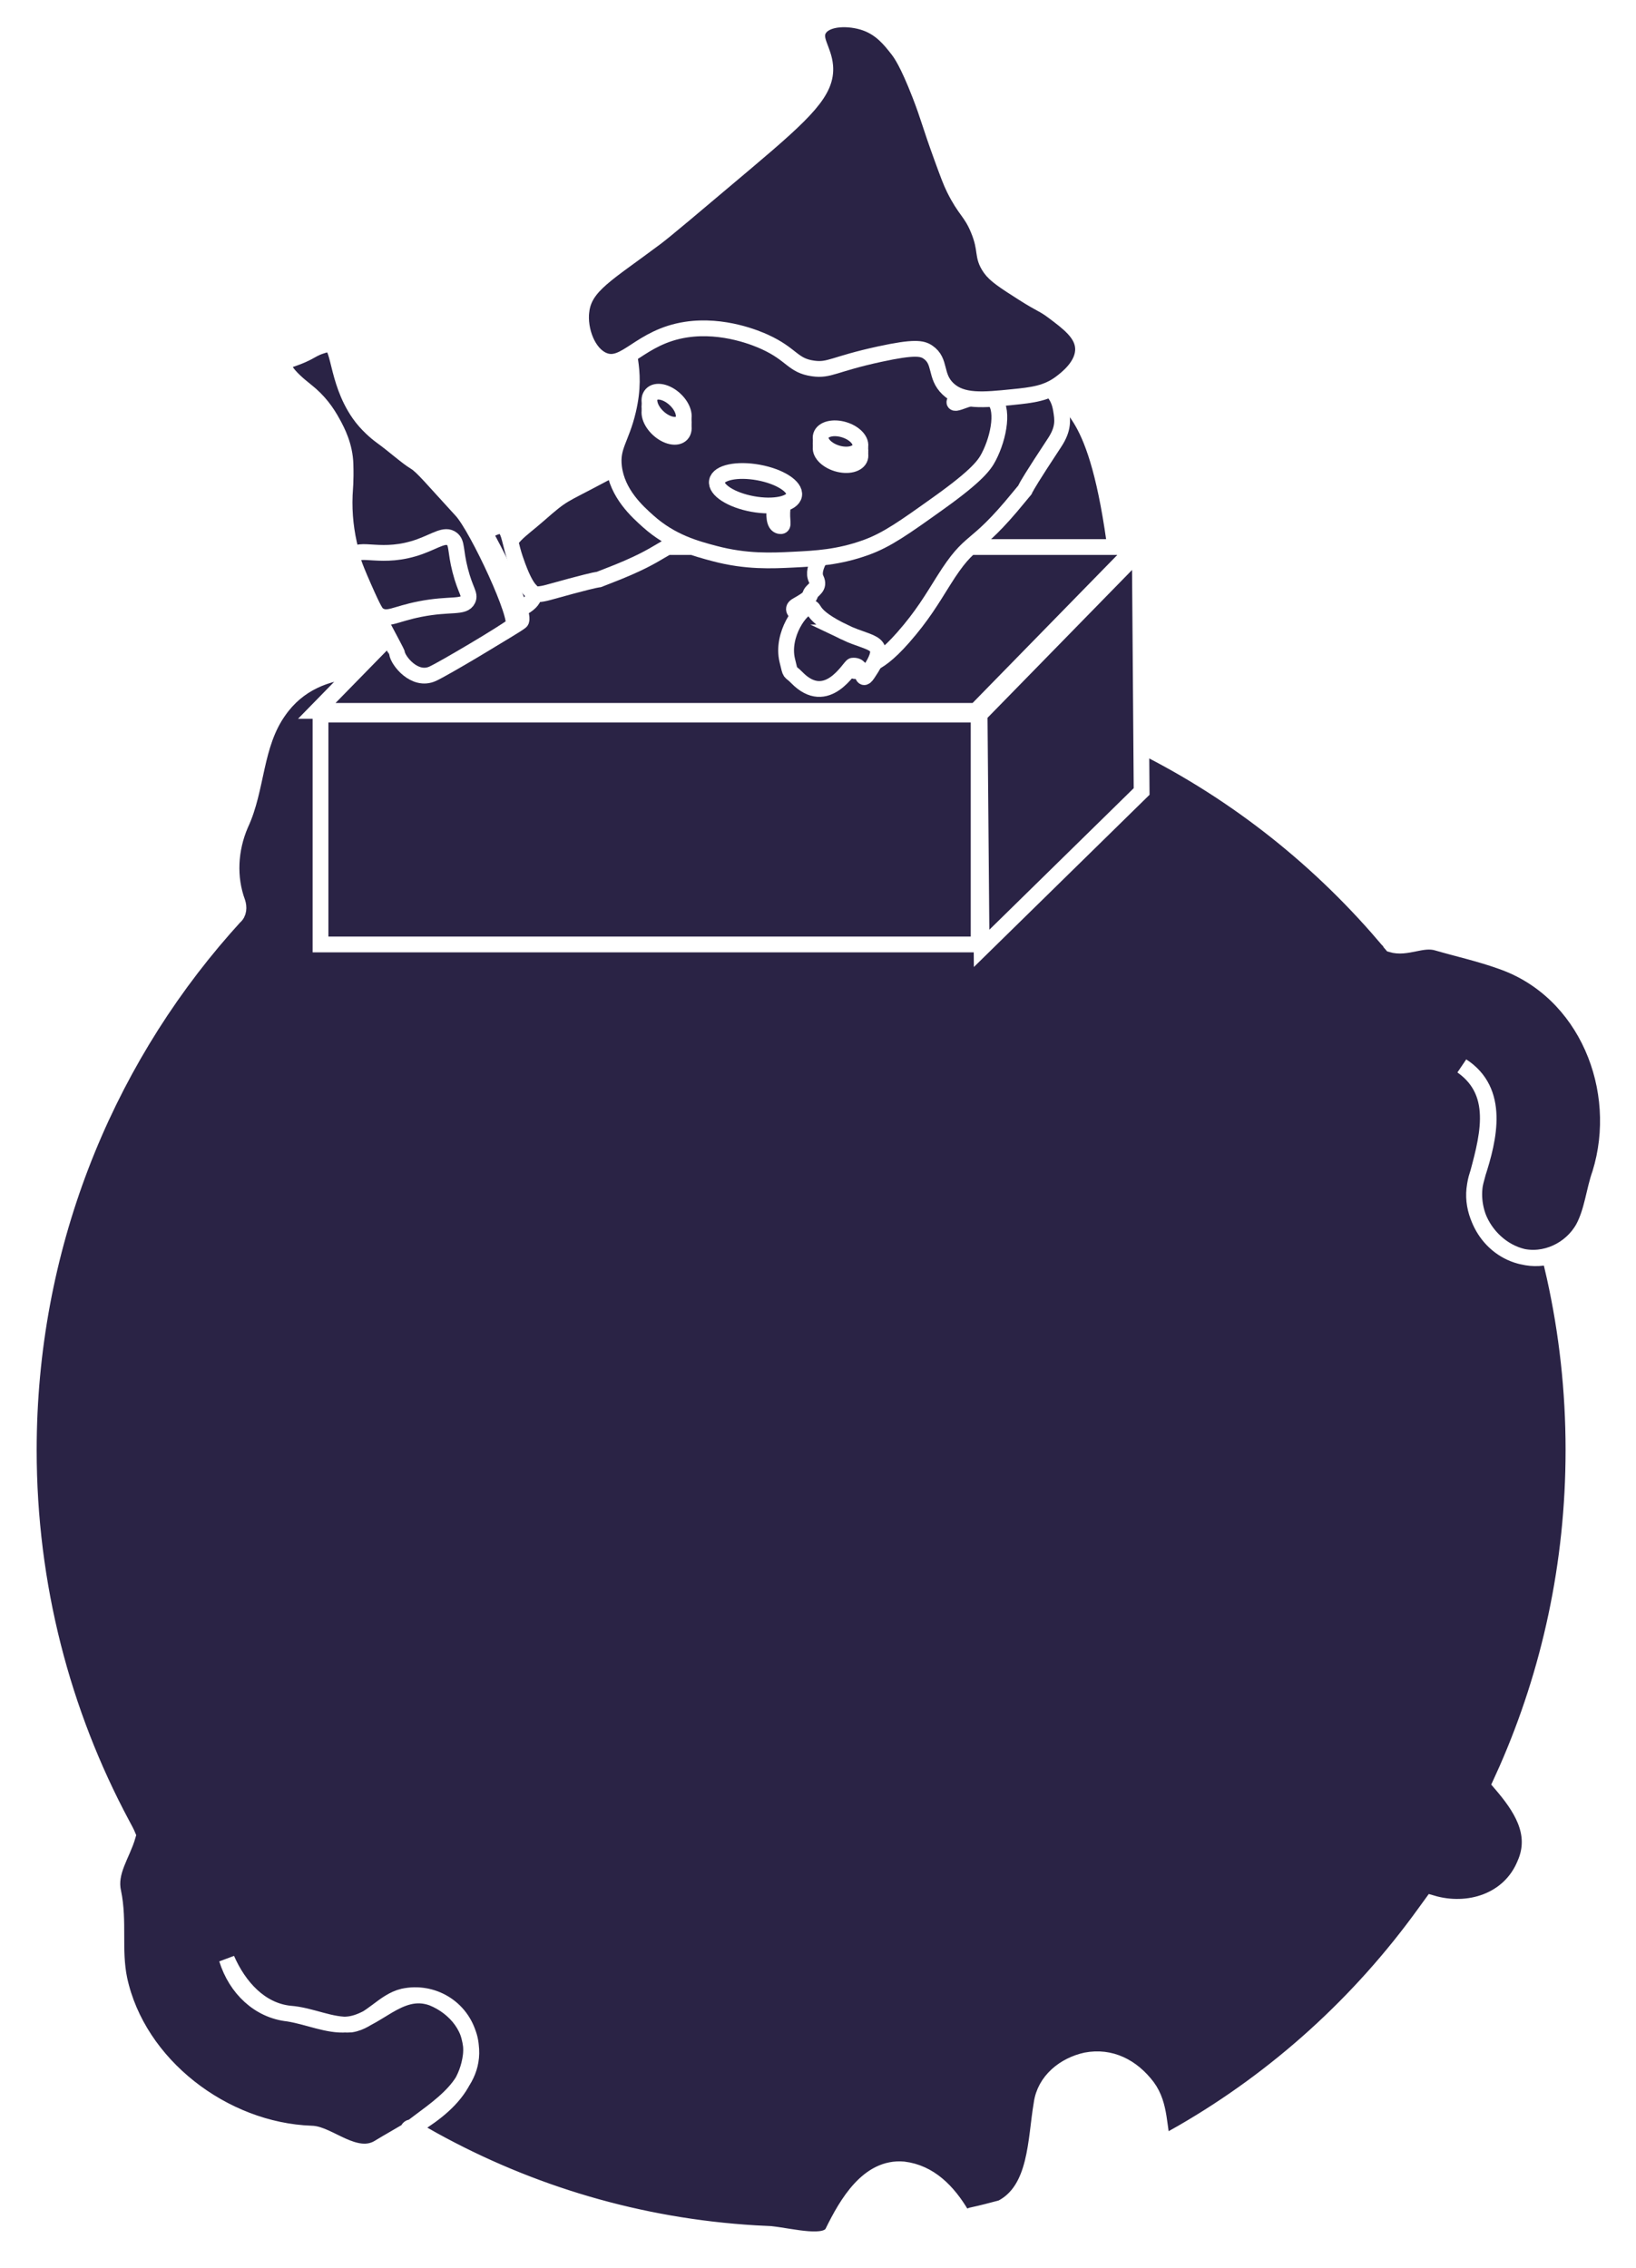 <?xml version="1.0" encoding="UTF-8"?><svg id="_層_2" xmlns="http://www.w3.org/2000/svg" xmlns:xlink="http://www.w3.org/1999/xlink" viewBox="0 0 1244 1724.5"><defs><style>.cls-1{filter:url(#drop-shadow-10);}.cls-1,.cls-2,.cls-3,.cls-4,.cls-5,.cls-6,.cls-7,.cls-8,.cls-9,.cls-10,.cls-11,.cls-12,.cls-13,.cls-14,.cls-15,.cls-16,.cls-17,.cls-18,.cls-19{fill:#2a2345;stroke:#fff;stroke-miterlimit:10;stroke-width:12px;}.cls-2{filter:url(#drop-shadow-5);}.cls-3{filter:url(#drop-shadow-7);}.cls-5{filter:url(#drop-shadow-12);}.cls-6{filter:url(#drop-shadow-4);}.cls-7{filter:url(#drop-shadow-19);}.cls-8{filter:url(#drop-shadow-2);}.cls-9{filter:url(#drop-shadow-18);}.cls-10{filter:url(#drop-shadow-1);}.cls-11{filter:url(#drop-shadow-8);}.cls-20{filter:url(#drop-shadow-17);}.cls-12{filter:url(#drop-shadow-3);}.cls-13{filter:url(#drop-shadow-14);}.cls-14{filter:url(#drop-shadow-9);}.cls-15{filter:url(#drop-shadow-13);}.cls-16{filter:url(#drop-shadow-15);}.cls-17{filter:url(#drop-shadow-6);}.cls-18{filter:url(#drop-shadow-11);}.cls-19{filter:url(#drop-shadow-16);}</style><filter id="drop-shadow-1" filterUnits="userSpaceOnUse"><feOffset dx="7" dy="7"/><feGaussianBlur result="blur" stdDeviation="5"/><feFlood flood-color="#000" flood-opacity=".75"/><feComposite in2="blur" operator="in"/><feComposite in="SourceGraphic"/></filter><filter id="drop-shadow-2" filterUnits="userSpaceOnUse"><feOffset dx="2.83" dy="2.83"/><feGaussianBlur result="blur-2" stdDeviation="2.83"/><feFlood flood-color="#70410f" flood-opacity=".75"/><feComposite in2="blur-2" operator="in"/><feComposite in="SourceGraphic"/></filter><filter id="drop-shadow-3" filterUnits="userSpaceOnUse"><feOffset dx="2.83" dy="2.83"/><feGaussianBlur result="blur-3" stdDeviation="2.83"/><feFlood flood-color="#70410f" flood-opacity=".75"/><feComposite in2="blur-3" operator="in"/><feComposite in="SourceGraphic"/></filter><filter id="drop-shadow-4" filterUnits="userSpaceOnUse"><feOffset dx="2.83" dy="2.83"/><feGaussianBlur result="blur-4" stdDeviation="2.83"/><feFlood flood-color="#70410f" flood-opacity=".75"/><feComposite in2="blur-4" operator="in"/><feComposite in="SourceGraphic"/></filter><filter id="drop-shadow-5" filterUnits="userSpaceOnUse"><feOffset dx="2.83" dy="2.83"/><feGaussianBlur result="blur-5" stdDeviation="2.83"/><feFlood flood-color="#70410f" flood-opacity=".75"/><feComposite in2="blur-5" operator="in"/><feComposite in="SourceGraphic"/></filter><filter id="drop-shadow-6" filterUnits="userSpaceOnUse"><feOffset dx="2.83" dy="2.83"/><feGaussianBlur result="blur-6" stdDeviation="2.83"/><feFlood flood-color="#70410f" flood-opacity=".75"/><feComposite in2="blur-6" operator="in"/><feComposite in="SourceGraphic"/></filter><filter id="drop-shadow-7" filterUnits="userSpaceOnUse"><feOffset dx="2.83" dy="2.83"/><feGaussianBlur result="blur-7" stdDeviation="2.83"/><feFlood flood-color="#70410f" flood-opacity=".75"/><feComposite in2="blur-7" operator="in"/><feComposite in="SourceGraphic"/></filter><filter id="drop-shadow-8" filterUnits="userSpaceOnUse"><feOffset dx="2.83" dy="2.83"/><feGaussianBlur result="blur-8" stdDeviation="2.83"/><feFlood flood-color="#70410f" flood-opacity=".75"/><feComposite in2="blur-8" operator="in"/><feComposite in="SourceGraphic"/></filter><filter id="drop-shadow-9" filterUnits="userSpaceOnUse"><feOffset dx="2.83" dy="2.83"/><feGaussianBlur result="blur-9" stdDeviation="2.83"/><feFlood flood-color="#70410f" flood-opacity=".75"/><feComposite in2="blur-9" operator="in"/><feComposite in="SourceGraphic"/></filter><filter id="drop-shadow-10" filterUnits="userSpaceOnUse"><feOffset dx="2.83" dy="2.83"/><feGaussianBlur result="blur-10" stdDeviation="2.83"/><feFlood flood-color="#70410f" flood-opacity=".75"/><feComposite in2="blur-10" operator="in"/><feComposite in="SourceGraphic"/></filter><filter id="drop-shadow-11" filterUnits="userSpaceOnUse"><feOffset dx="2.83" dy="2.83"/><feGaussianBlur result="blur-11" stdDeviation="2.83"/><feFlood flood-color="#70410f" flood-opacity=".75"/><feComposite in2="blur-11" operator="in"/><feComposite in="SourceGraphic"/></filter><filter id="drop-shadow-12" filterUnits="userSpaceOnUse"><feOffset dx="2.83" dy="2.83"/><feGaussianBlur result="blur-12" stdDeviation="2.83"/><feFlood flood-color="#70410f" flood-opacity=".75"/><feComposite in2="blur-12" operator="in"/><feComposite in="SourceGraphic"/></filter><filter id="drop-shadow-13" filterUnits="userSpaceOnUse"><feOffset dx="2.83" dy="2.83"/><feGaussianBlur result="blur-13" stdDeviation="2.83"/><feFlood flood-color="#70410f" flood-opacity=".75"/><feComposite in2="blur-13" operator="in"/><feComposite in="SourceGraphic"/></filter><filter id="drop-shadow-14" filterUnits="userSpaceOnUse"><feOffset dx="2.83" dy="2.83"/><feGaussianBlur result="blur-14" stdDeviation="2.83"/><feFlood flood-color="#70410f" flood-opacity=".75"/><feComposite in2="blur-14" operator="in"/><feComposite in="SourceGraphic"/></filter><filter id="drop-shadow-15" filterUnits="userSpaceOnUse"><feOffset dx="2.83" dy="2.83"/><feGaussianBlur result="blur-15" stdDeviation="2.83"/><feFlood flood-color="#70410f" flood-opacity=".75"/><feComposite in2="blur-15" operator="in"/><feComposite in="SourceGraphic"/></filter><filter id="drop-shadow-16" filterUnits="userSpaceOnUse"><feOffset dx="2.83" dy="2.83"/><feGaussianBlur result="blur-16" stdDeviation="2.83"/><feFlood flood-color="#70410f" flood-opacity=".75"/><feComposite in2="blur-16" operator="in"/><feComposite in="SourceGraphic"/></filter><filter id="drop-shadow-17" filterUnits="userSpaceOnUse"><feOffset dx="2.83" dy="2.83"/><feGaussianBlur result="blur-17" stdDeviation="2.83"/><feFlood flood-color="#70410f" flood-opacity=".75"/><feComposite in2="blur-17" operator="in"/><feComposite in="SourceGraphic"/></filter><filter id="drop-shadow-18" filterUnits="userSpaceOnUse"><feOffset dx="2.83" dy="2.83"/><feGaussianBlur result="blur-18" stdDeviation="2.83"/><feFlood flood-color="#70410f" flood-opacity=".75"/><feComposite in2="blur-18" operator="in"/><feComposite in="SourceGraphic"/></filter><filter id="drop-shadow-19" filterUnits="userSpaceOnUse"><feOffset dx="2.83" dy="2.83"/><feGaussianBlur result="blur-19" stdDeviation="2.83"/><feFlood flood-color="#70410f" flood-opacity=".75"/><feComposite in2="blur-19" operator="in"/><feComposite in="SourceGraphic"/></filter></defs><g id="_層_1-2"><path class="cls-10" d="M1189.45,1095.69c0,86.49-18.12,168.68-50.71,242.87-1.55,3.53-3.14,7.05-4.75,10.54,15,17.5,29,37.65,18.5,61.35-11.67,28.44-43.17,37.93-70.73,29.77-1.25,1.69-3.4,4.71-5.62,7.8-48.98,67.88-111.75,124.84-184.11,166.64-3.29,1.9-6.6,3.77-9.93,5.61-2.62,2.33-3.79,3.52-3.79,7.07-4.67-15.41-2.33-33.18-12.83-47.41-11.67-15.41-28-23.7-46.67-20.15-16.33,3.56-31.5,15.41-33.83,33.18-4.67,27.26-3.5,65.18-30.42,79.02-3.74,1.02-7.49,2-11.26,2.94s-7.55,1.85-11.35,2.67c-1.8,.7-5.3,1.88-7.64-.49-10.5-17.78-24.5-32-44.33-34.37-26.83-2.37-43.17,26.07-53.67,47.41-4.67,10.67-30.33,3.56-47.42,1.66-3.86-.15-7.71-.34-11.56-.57-88.37-5.25-171.49-30.35-245.1-70.97-3.33-1.84-6.64-3.71-9.93-5.61-2.17-1.54-4.51-2.73-6.84-3.91-1.17,0-2.33,1.19-2.33,2.37,22.17-17.78,56-35.56,46.67-71.11-5.83-22.52-28-35.56-50.17-30.81-15.17,3.56-24.5,18.96-39.67,21.33-15.17,1.19-30.33-7.11-46.67-8.3-22.17-2.37-38.5-20.15-47.83-41.48,7,22.52,24.5,39.11,46.67,41.48,15.17,2.37,30.33,9.48,44.33,8.3,22.17-1.19,39.67-29.63,65.34-20.15,17.5,7.11,31.5,23.7,29.17,43.85-4.67,36.74-40.83,52.15-70,69.93-17.5,10.67-38.5-10.67-51.33-10.67-66.5-2.37-131.84-52.15-145.84-117.33-4.67-22.52,0-43.85-4.67-66.37-3.5-15.41,7-28.44,11.12-42.92-.83-2.07-2.67-5.43-4.48-8.81-45.2-84.53-70.88-181.4-70.88-284.37,0-152.39,56.24-291.43,148.79-396.87,2.5-2.85,5.03-5.68,7.58-8.48,3.54-2.84,3.54-7.58,2.37-11.14-7-18.96-5.83-40.3,2.33-59.26,12.83-27.26,10.5-60.44,29.17-86.52,29.17-41.48,85.17-33.18,127.17-21.33,5.83,2.37,12.83-1.19,18.67,0,17.5,2.37,30.33,13.04,38.02,27.31,.35,0,2.28-.69,5.87-2.06,64.47-24.71,134.33-38.23,207.31-38.23,174.34,0,330.93,77.17,438.49,199.71,2.5,2.85,4.98,5.72,7.42,8.62,1.74,1.39,1.74,2.58,2.91,3.76,11.67,3.56,23.33-4.74,35-1.19,16.33,4.74,32.67,8.3,49,14.22,64.17,22.52,94.5,97.18,74.67,161.18-4.67,13.04-5.83,28.44-12.83,41.48-9.33,16.59-29.17,26.07-47.83,21.33-26.83-7.11-40.83-36.74-32.67-61.63,9.33-28.44,17.5-64-11.67-82.96,30.33,21.33,18.67,56.89,10.5,87.7-8.17,32,23.33,66.37,57.17,56.89-2.33,1.19-1.17,2.37,.06,4.09,.93,3.83,1.82,7.67,2.68,11.52,9.42,42.41,14.39,86.54,14.39,131.84Z"/><g><path class="cls-8" d="M570,304.1c-19.54,22.29-4.39,63.53-20.82,115.29-12.43,39.15-14.42,86.43,8.66,108.52,3.13,3,8.08,6.63,31.61,9.66,34.46,4.44,50.55,.1,75.38,0,42.55-.16,36.77,.51,89.36,2.57,26.55,1.04,34.03-.62,55.81,6.04,21.96,6.71,24.48,6.33,31.5,1.34,12.64-8.99,15.2-27.07,6.92-106.56-13.48-129.5-36.41-130.96-49.47-149.7-6.08-8.72-27.09-29.13-47.53-26.83s-38.9,3.15-48.08,3.32c-29.72,.56-46.43,.28-75.16,0-21.4-.21-36.59,11.7-58.2,36.35Z"/><rect class="cls-12" x="240.88" y="540.59" width="500.43" height="174.79"/><polygon class="cls-6" points="865.25 599.05 743.57 718.36 742.06 540.59 863.86 415.99 865.25 599.05"/><polygon class="cls-4" points="742.06 540.59 240.88 540.59 362.68 415.99 863.86 415.99 742.06 540.59"/><path class="cls-2" d="M782.67,287.71c-17.96-3.03-23.11,3.57-42.6,14.24-22.8,12.48-19.41,11.69-44.7,35.35-21.4,20.01-33.93,33.29-51.42,53.57-21.87,25.36-30.02,38.71-26.2,46.54,3.11,6.39-2.65,8.01-4.1,11.06-1.42,3.01-.27,3.26-10.65,9.16-8.16,4.63,9.72,10.96,11.38,16.3,6.2,19.98,11.87,26.1,32.14,32.09,6.58,1.95-5.73,2.55,2.8-1.7,4.09-2.04,11.82,3.56,34.58-22.32,14.4-16.37,21.82-28.99,30.69-43.16,21.85-34.94,22.06-20.29,57.53-63.84,11.9-14.61-7.88,11.53,26.9-41.18,7.16-10.85,6.19-17.52,4.84-25.48-2.04-12.07-8.95-18.57-21.19-20.64Z"/><path class="cls-17" d="M380.28,421.26c3.64-16.29,11.07-18.97,26.96-32.93,18.58-16.32,16.73-13.61,45.73-29.09,24.54-13.1,40.23-20.36,63.65-30.02,29.27-12.08,43.52-15.54,48.88-10.16,4.38,4.39,7.77-.15,10.88-.58,3.06-.42,2.88,.64,11.53-6.74,6.79-5.8,6,11.31,9.99,14.17,14.93,10.69,18.19,17.21,16.28,36.28-.62,6.19,4.17-4.26-2.43,1.96-3.16,2.98-1.06,11.14-31.08,23.85-18.99,8.04-32.36,11.07-47.55,14.93-37.45,9.51-25,13.6-74.54,32.55-16.62,6.36,12.6-3.71-44.54,12.19-11.76,3.27-17.13,.65-23.47-2.63-9.61-4.98-12.77-12.68-10.29-23.78Z"/><path class="cls-3" d="M476.3,249.65c-5.66,12.87,6.48,25.78-1.53,59.74-5.11,21.67-12.61,27.24-10.72,42.89,2.43,20.24,17.72,33.92,26.04,41.36,17.67,15.81,36.38,20.76,50.55,24.51,24.05,6.36,43.35,5.41,59.74,4.6,17.23-.85,34.35-1.7,55.15-9.19,16.02-5.77,29.07-15.08,55.15-33.7,29.85-21.31,35.16-29.21,38.3-35.23,8.15-15.64,11.75-37.93,3.06-44.43-8.91-6.67-27.82,5.53-29.11,3.06-1.46-2.79,25.6-12.8,26.04-22.98,1.37-31.45-250.51-81.11-272.68-30.64Z"/><ellipse class="cls-11" cx="502.86" cy="315.32" rx="9.3" ry="15.56" transform="translate(-69.8 471.39) rotate(-47.33)"/><ellipse class="cls-14" cx="502.86" cy="319.72" rx="9.3" ry="15.56" transform="translate(-73.03 472.81) rotate(-47.33)"/><ellipse class="cls-1" cx="635.63" cy="341.84" rx="9.3" ry="15.56" transform="translate(124.28 851.15) rotate(-73.16)"/><ellipse class="cls-18" cx="635.63" cy="345.6" rx="9.3" ry="15.56" transform="translate(120.69 853.82) rotate(-73.16)"/><ellipse class="cls-5" cx="502.86" cy="310.56" rx="9.3" ry="15.56" transform="translate(-66.3 469.85) rotate(-47.33)"/><ellipse class="cls-15" cx="635.63" cy="337.59" rx="9.3" ry="15.56" transform="translate(128.34 848.14) rotate(-73.16)"/><path class="cls-13" d="M592.23,383.63c-1.01,9.75,1.7,13.98-1.81,13.62-3.51-.36-5.25-4.53-4.24-14.28,1.01-9.75,.85-15.54,4.35-15.18,3.51,.36,2.71,6.08,1.7,15.84Z"/><path class="cls-16" d="M389.1,422.63c-6.92-20.28-3.52-32.86-23.43-20.47-6.66,4.14,5.43,2.77,4.38,11.51-.23,1.95-25.41,13.08-7.84,37.94,4.32,6.11,.75,4.14,9.67,8.47,14.8,7.18,31.29-4.2,31.07-9.77-.21-5.28-4.28,.35-13.85-27.68Z"/><path class="cls-19" d="M639.7,478.1c20.45,9.81,34.71,5.81,17.27,31.47-5.83,8.58-1.87-7.22-11.51-6.16-2.15,.24-19.31,32.85-42.52,8.91-5.7-5.88-4.31-1.13-7.15-12.99-4.7-19.67,10.94-40.88,16.91-40.39,5.65,.47-1.25,5.61,27,19.16Z"/><g class="cls-20"><path class="cls-4" d="M252.51,318.27c-5.04-8.91-11.19-17.05-21.13-24.54-13.97-10.51-22.44-20.1-13.95-22.79,20.57-6.51,15.76-8.3,30.43-12,10.27-2.59,6.13,26.04,25.02,52.09,5.96,8.21,13.8,14.39,17.36,16.85,10.02,6.93,19.94,15.62,26.55,19.4,5.48,3.13,13.75,12.86,36.26,36.3,12.34,12.85,45.72,81.66,40.11,86.25s-53.82,32.02-62.72,35.93c-14.15,6.22-27.21-9.88-27.94-15.5-.11-.85-21.58-39.05-21.96-39.83-11.75-24.41-20.19-49.18-18.89-78.64,.19-4.4,.99-9.89,.59-22.87-.43-13.96-6.36-24.71-9.72-30.65Z"/><path class="cls-4" d="M250.42,319.17c-4.9-9.04-10.88-17.31-20.55-24.91-13.58-10.67-21.82-20.41-13.56-23.14,20-6.61,15.33-8.43,29.58-12.18,9.98-2.63,5.96,26.44,24.33,52.88,5.79,8.33,13.41,14.6,16.88,17.11,9.75,7.04,19.38,15.86,25.82,19.7,5.33,3.18,13.37,13.06,35.25,36.85,12,13.05,44.45,82.9,38.99,87.57s-52.32,32.5-60.98,36.47c-13.76,6.31-26.46-10.03-27.16-15.74-.11-.87-20.98-39.65-21.35-40.43-11.42-24.78-19.62-49.92-18.37-79.83,.19-4.47,.96-10.04,.57-23.22-.42-14.17-6.18-25.08-9.45-31.11Z"/><path class="cls-4" d="M265.7,420.38c4.08-8.52,21.7,2.99,50.77-7.54,11.99-4.34,19.09-9.95,24.36-5.85,4.11,3.2,2.34,8.61,6.3,24.03,3.99,15.51,7.83,18,5.82,22.18-3.11,6.47-13.32,2.59-36.48,7.16-19.18,3.78-24.61,8.89-31.45,4.42-1.73-1.13-3.13-2.6-11.34-21.29-8.81-20.06-8.66-21.7-7.98-23.11Z"/></g><path class="cls-9" d="M439.26,233.83c2.32-19.52,19.66-28.18,56.68-55.97,7.21-5.41,27.79-22.78,68.94-57.53,45.08-38.06,61.42-53.89,59.74-73.07-1.1-12.54-9.35-20.34-4.6-27.99,5.53-8.9,23.29-8.88,35.23-4.66,11.93,4.21,18.83,12.89,24.51,20.21,2.31,2.97,7.42,9.96,16.85,34.21,6.78,17.44,7.18,21.64,16.85,48.2,4.37,11.98,6.6,18.08,9.19,23.32,8.44,17.07,12.73,17.46,18.38,31.1,6.75,16.28,2.3,19.74,9.19,29.54,3.77,5.36,10.74,9.87,24.51,18.66,14.62,9.33,15.45,8.36,22.98,13.99,11.89,8.9,22.4,16.76,22.98,27.99,.69,13.19-12.73,23.32-16.85,26.43-10.75,8.12-21.55,9.35-36.77,10.88-22.05,2.22-38.39,3.86-49.02-6.22-10.36-9.83-5.03-21.04-15.32-27.99-4.36-2.94-10.18-4.21-36.77,1.56-35.08,7.61-37.97,12.65-50.55,10.88-15.65-2.2-15.81-10.66-36.77-20.21-5.3-2.42-31.19-13.68-59.74-9.33-35.23,5.37-46.27,30.2-62.81,23.32-11.91-4.96-18.56-22.98-16.85-37.31Z"/><ellipse class="cls-7" cx="571.19" cy="373.53" rx="12.18" ry="29.83" transform="translate(101.31 868.51) rotate(-79.67)"/></g></g></svg>